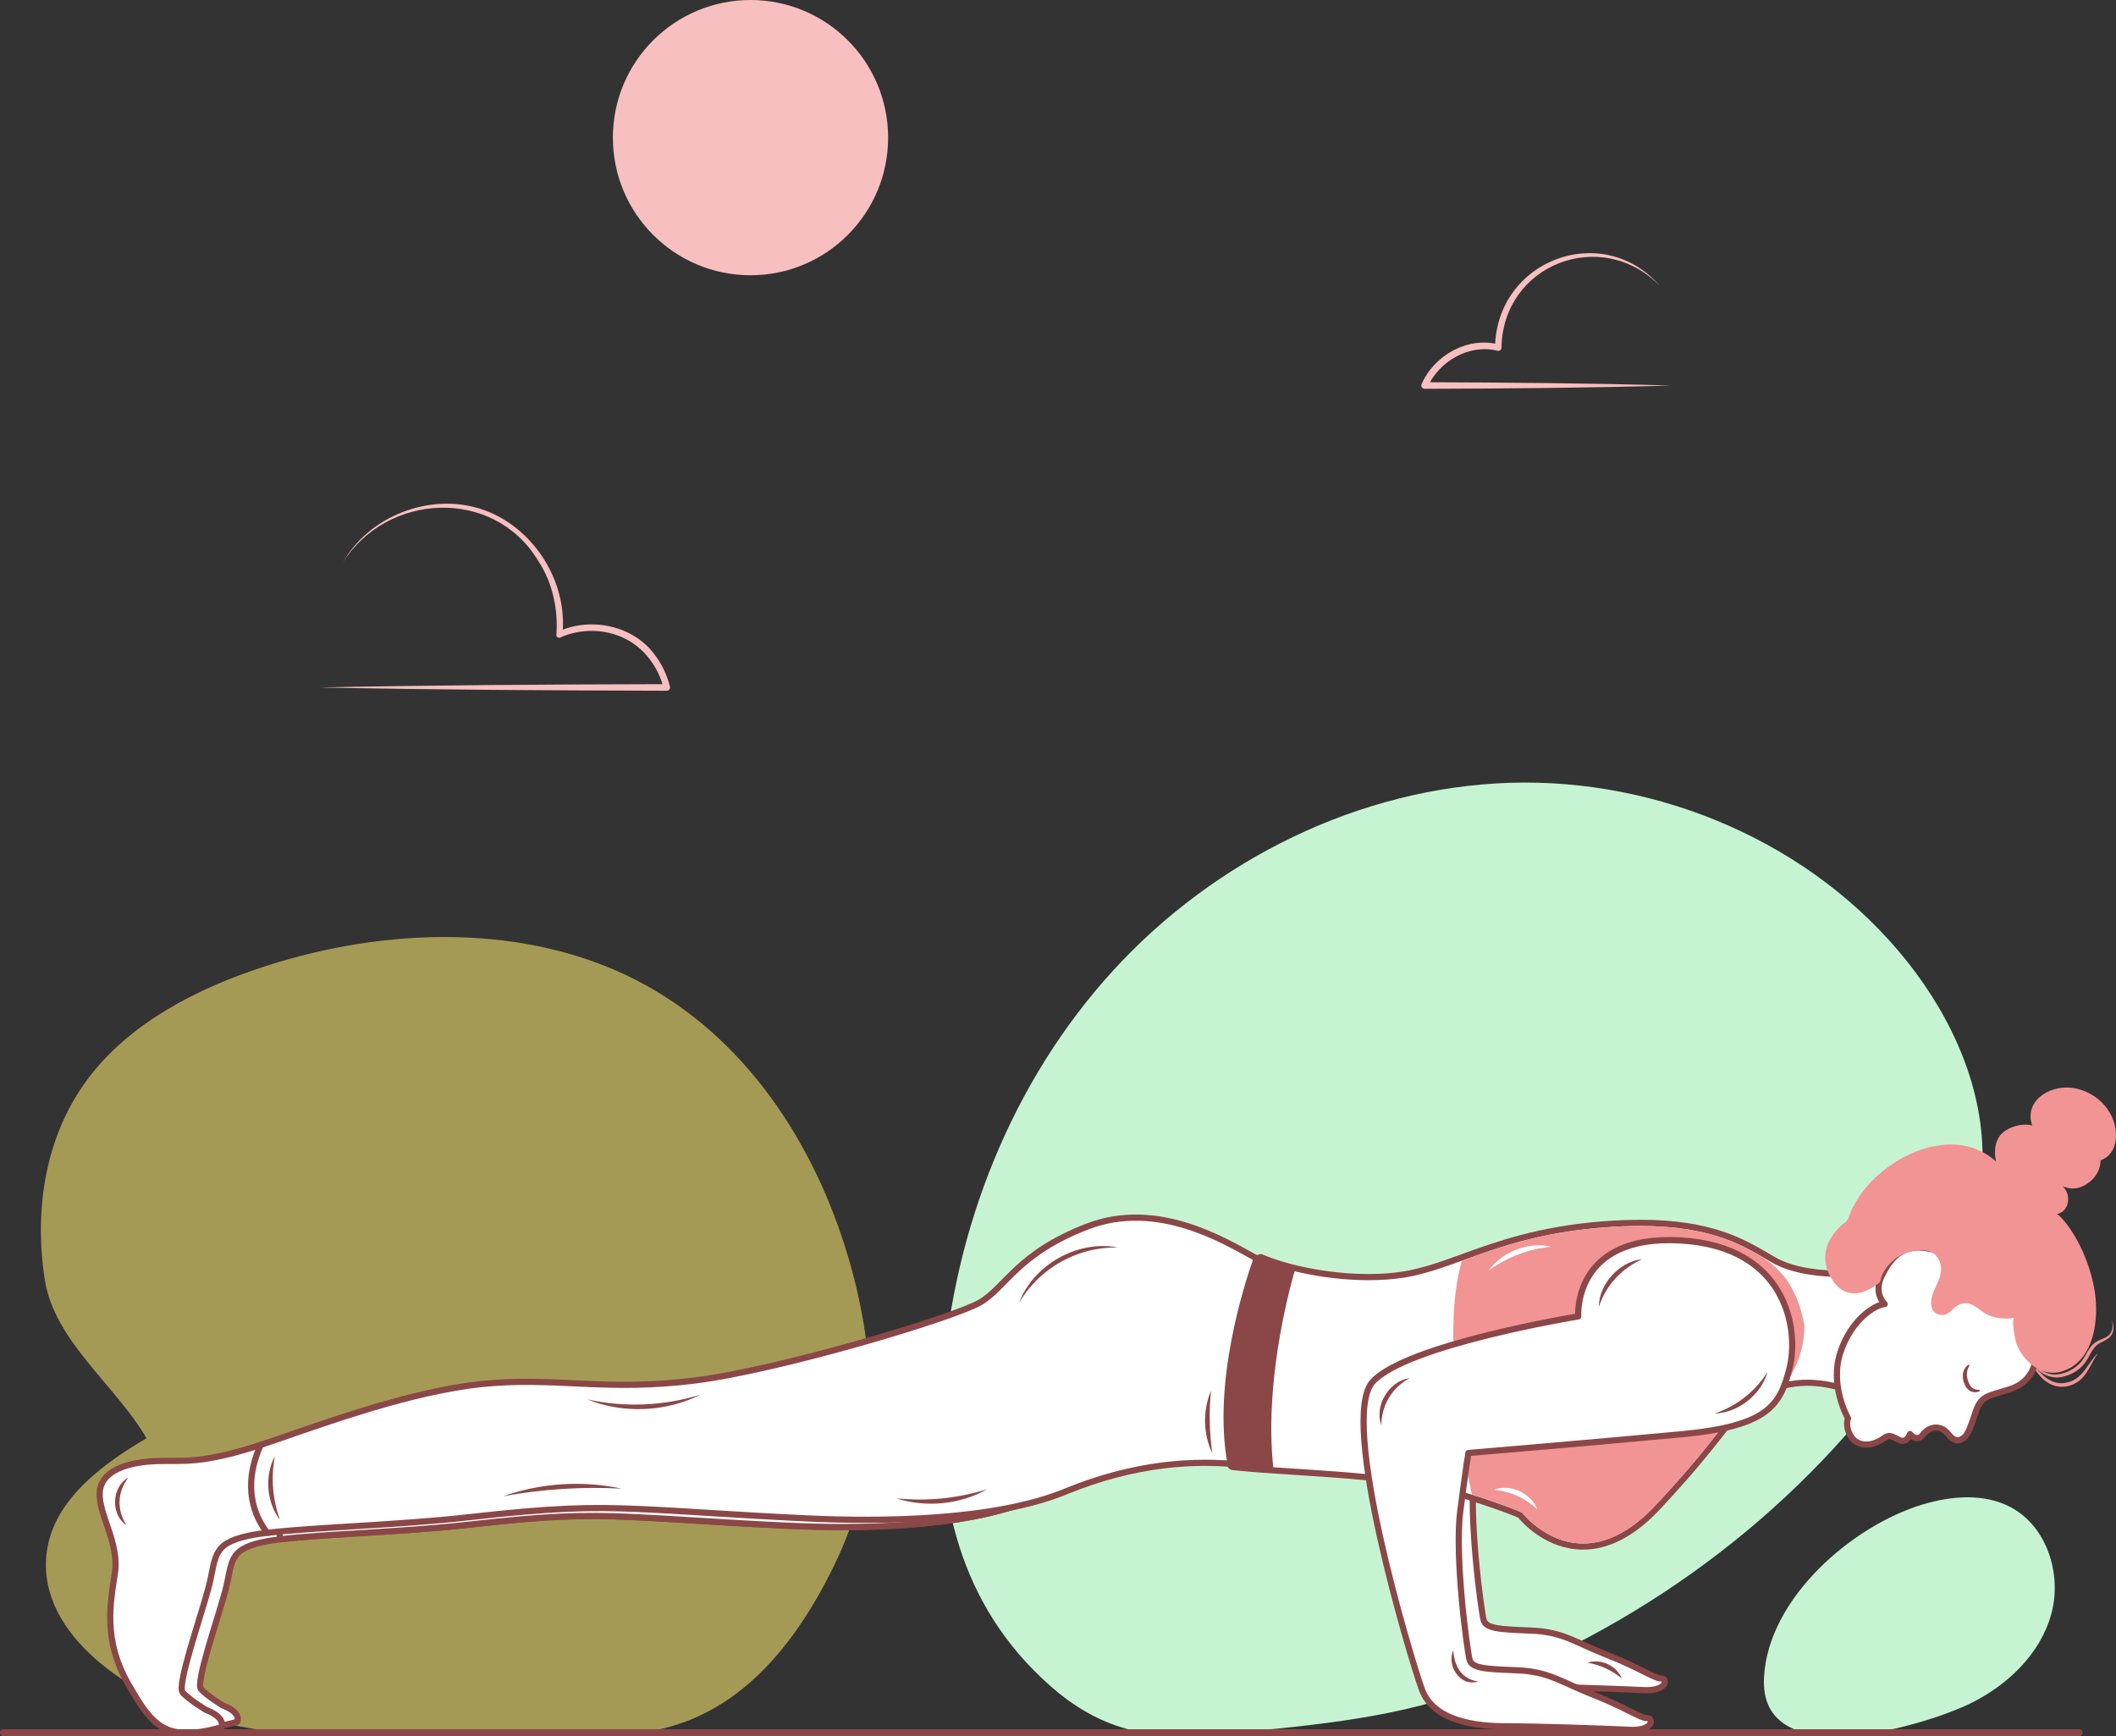 <svg xmlns="http://www.w3.org/2000/svg" viewBox="0 0 307.97 252.67" id="plank-yoga-pose"><rect x="0" y="0" width="307.97" height="252.67" fill="#333333" stroke="none"/><g><g><circle cx="109.23" cy="20.03" r="20.03" fill="#f7bfbf"></circle><path fill="#f7bfbf" d="M49.84 81.98c3.77-6.82 12.63-10.31 20.09-7.92 7.55 2.41 12.77 10.46 11.92 18.35 0 0-.65-.47-.65-.47 4.73-2.2 10.96-.93 14.09 3.35 1.05 1.38 1.81 2.98 2.22 4.65.08.3-.16.6-.46.59-16.82-.04-33.65-.13-50.47-.48 16.82-.34 33.65-.44 50.47-.48 0 0-.46.59-.46.59-.78-3.1-2.86-5.9-5.73-7.27-2.87-1.38-6.37-1.43-9.28-.12-.23.11-.5 0-.61-.23.3-3.79-.52-7.7-2.65-10.93-6.44-10.71-22.03-9.98-28.48.35h0zM241.53 41.55c-8.5-8.61-22.8-3.06-23 9.05 0 .3-.29.53-.58.45-4.08-1.04-8.49 1.51-10.17 5.26 0 0-.44-.68-.44-.68 11.94.04 23.88.13 35.83.48-11.94.35-23.88.44-35.83.48-.34 0-.58-.37-.44-.68 1.83-4.21 6.74-6.97 11.27-5.77 0 0-.58.45-.58.45.21-12.71 15.52-18.53 23.93-9.06h0z"></path><path fill="#a59a55" d="m89.56,252.37c-11.17,0-22.34.01-33.55.25-9.4.2-18.97-.14-27.89-3.13-9.89-3.32-23.48-12.29-21.18-24.42,1.37-7.23,8.44-12.25,14.38-15.75-4.42-7.64-13.39-14.11-14.79-23.02-1.59-10.08-.02-20.91,6.26-29.29,6.05-8.08,15.82-13.16,25.86-16.4,17.54-5.67,37.82-6.28,54.05,2.09,15.93,8.22,25.93,23.96,30.74,40.22,4.25,14.37,4.89,30.13-1.51,43.8-6.4,13.67-16.26,25.65-32.39,25.65Z"></path><path fill="#c6f4d2" d="M137.21 200.7c1.57-21.82 10.04-43.3 24.8-59.45 14.76-16.15 35.9-26.63 57.76-27.32s44.1 8.83 57.74 25.93c6.69 8.38 11.36 18.8 11.02 29.52-.35 10.97-5.84 21.13-12.29 30.01-15.61 21.47-37.94 37.81-62.87 46.81-11.38 4.11-24.3 5.11-36.38 6.22-9.87.91-17.02-.73-24.27-7.18-13.09-11.63-16.73-27.54-15.51-44.55zM279.84 218.96c4.19-1.26 8.92-1.65 12.79.39 5.32 2.82 7.53 9.83 5.9 15.63-1.62 5.8-6.39 10.32-11.8 12.96-6.98 3.4-30.73 10.35-29.99-3.81.6-11.55 12.83-22.07 23.09-25.17z"></path><g><g><path fill="#fff" stroke="#8b4747" stroke-linecap="round" stroke-linejoin="round" stroke-width=".9" d="m149.3,210.94c-2.62-4.05-5.54-7.92-7.8-12.19-1.02-1.93-2-4.23-3.29-6.21-3.59,2.09-27.45,9.24-39.07,10.68-11.65,1.44-18.03-.32-27.29.32-9.26.64-19.95,4.31-30,7.82-10.05,3.51-12.45,2.71-16.28,2.87-3.83.16-7.5,1.28-7.66,4.31-.16,3.03,2.71,6.86,2.07,11.01-.64,4.15-1.6,9.1,1.76,15,3.35,5.9,5.11,8.14,12.77,6.06,0,0,.8-1.28-2.07-2.39,0,0-2.39-1.44-3.19-2.39-.8-.96,2.39-10.05,3.51-14.2,1.12-4.15.32-6.06,5.43-7.18,5.11-1.12,18.83-1.28,30.16-2.55,11.33-1.28,16.44-1.44,23.46-1.12,7.02.32,12.61.8,22.82,1.28,10.21.48,25.53.32,35.27-3.67,1.08-.44,2.14-.84,3.19-1.2-1.21-2.1-2.44-4.2-3.77-6.24Z"></path><path fill="#fff" stroke="#8b4747" stroke-linecap="round" stroke-linejoin="round" stroke-width=".9" d="M149.3 210.94c-2.22-3.43-4.66-6.74-6.72-10.27-3.74.32-6.65.66-6.65.66 0 0-91.79 13.6-94.28 16.09-1.78 1.78-1.25 4.93-.8 6.6 6.29-.76 17.77-1.03 27.49-2.13 11.33-1.28 16.44-1.44 23.46-1.12 7.02.32 12.61.8 22.82 1.28 10.21.48 25.53.32 35.27-3.67 1.08-.44 2.14-.84 3.19-1.2-1.21-2.1-2.44-4.2-3.77-6.24zM215.76 205.69s18.19-1.53 30.94-2.72c.42-.04.82-.08 1.21-.12-6.33-5.43-12.52-11.02-18.72-16.59-6.49 1.2-23.41 4.7-27.37 9.07-4.93 5.44 5.44 39.94 7.14 44.7 1.7 4.76 7.99 5.44 12.41 5.44s14.45.34 17.85.51c3.4.17 3.57-1.7 2.55-1.7s-3.06-1.53-7.82-3.4c-4.76-1.87-6.46-3.4-11.22-3.57-4.76-.17-6.46-.34-6.8-1.53-.34-1.19-2.21-14.96-1.36-21.59.85-6.63 1.19-8.5 1.19-8.5z"></path><g><path fill="#fff" d="m230.43,225.08c-5.23,0-8.62-3.9-9.17-4.58-.61-.26-4.07-1.7-10.89-3.67-5.44-1.57-15.31-2.21-22.51-2.67-2.95-.19-5.5-.35-7.33-.55-.35-.04-.7-.07-1.06-.1-.23-.02-.41-.21-.41-.44-.02-2.8.04-5.14.19-7.37.3-4.32.85-8.73,1.64-13.13.26-1.46.66-2.93,1.04-4.35.43-1.59.88-3.24,1.13-4.87.02-.14.1-.26.23-.33.07-.04.14-.05.22-.05.06,0,.12.01.18.04,3.24,1.42,9.31,2.86,15.55,2.86,1.75,0,3.4-.12,4.9-.35,2.96-.45,5.68-1.44,8.83-2.58,5.16-1.87,11-4,20.27-4.73,1.91-.15,3.75-.23,5.45-.23,10.27,0,14.91,2.72,18.64,4.91l.82.48c3.05,1.76,7.37,2.02,9.68,2.02.89,0,1.44-.04,1.45-.04l7.21-2.19s.09-.02.13-.02c.18,0,.36.11.42.3l2.89,7.99c.06.15.02.32-.08.45l-9.35,10.71c-.09.1-.21.15-.34.15-.06,0-.13-.01-.19-.04-.03-.01-3.16-1.45-6.92-1.45-2.43,0-4.59.59-6.42,1.76-3.42,2.18-4.22,3.21-6.36,5.93-1.6,2.03-4.01,5.11-8.85,10.32-3.6,3.87-7.29,5.83-10.99,5.83Z"></path><path fill="#8b4747" d="m238.68,178.43c10.91,0,15.39,3.11,19.23,5.33,3.16,1.82,7.61,2.08,9.9,2.08.92,0,1.48-.04,1.48-.04l7.31-2.21,2.89,7.99-9.35,10.71s-3.19-1.49-7.1-1.49c-2.14,0-4.5.45-6.66,1.83-6.12,3.91-4.08,4.25-15.3,16.32-4,4.31-7.64,5.69-10.66,5.69-5.44,0-8.89-4.5-8.89-4.5,0,0-3.4-1.53-11.05-3.74-7.65-2.21-23.46-2.55-29.92-3.23-.35-.04-.71-.07-1.07-.1-.02-2.45.02-4.89.19-7.34.31-4.39.86-8.75,1.63-13.08.55-3.07,1.7-6.12,2.17-9.23,3.54,1.56,9.75,2.9,15.73,2.9,1.7,0,3.38-.11,4.97-.35,7.82-1.19,14.11-6.12,29.07-7.31,1.97-.16,3.76-.23,5.41-.23m0-.9c-1.72,0-3.56.08-5.49.23-9.33.74-15.46,2.97-20.39,4.76-3.12,1.13-5.82,2.11-8.74,2.56-1.49.23-3.11.34-4.84.34-6.17,0-12.17-1.42-15.37-2.82-.12-.05-.24-.08-.36-.08-.15,0-.3.04-.43.11-.24.13-.41.38-.45.65-.24,1.6-.69,3.24-1.12,4.82-.39,1.43-.79,2.91-1.05,4.39-.79,4.41-1.34,8.84-1.64,13.17-.16,2.24-.22,4.59-.2,7.41,0,.46.36.85.82.89.36.03.71.06,1.05.1,1.84.19,4.39.36,7.34.55,7.18.46,17.02,1.09,22.42,2.65,6.5,1.88,9.93,3.27,10.74,3.61.76.91,4.22,4.66,9.45,4.66,3.82,0,7.63-2.01,11.31-5.98,4.86-5.22,7.28-8.31,8.88-10.34,2.1-2.68,2.89-3.68,6.25-5.83,1.75-1.12,3.83-1.69,6.18-1.69,3.65,0,6.7,1.39,6.73,1.41.12.06.25.08.38.08.25,0,.5-.11.68-.31l9.35-10.71c.21-.25.28-.59.17-.9l-2.89-7.99c-.13-.36-.47-.59-.84-.59-.09,0-.17.01-.26.04l-7.21,2.18c-.19.01-.67.03-1.32.03-2.26,0-6.5-.25-9.46-1.96-.27-.15-.54-.31-.82-.48-3.78-2.21-8.47-4.97-18.86-4.97h0Z"></path></g><path fill="#fff" stroke="#8b4747" stroke-linecap="round" stroke-linejoin="round" stroke-width=".9" d="m39.4,222.53c-1.98-3.98-1.72-8.27-.82-12.45-9.51,3.17-12.02,2.41-15.91,2.57-4.08.17-7.99,1.36-8.16,4.59s2.89,7.31,2.21,11.73c-.68,4.42-1.7,9.69,1.87,15.98,3.57,6.29,5.44,8.67,13.6,6.46,0,0,.85-1.36-2.21-2.55,0,0-2.55-1.53-3.4-2.55-.85-1.02,2.55-10.71,3.74-15.13,1.19-4.42.34-6.46,5.78-7.65.93-.2,2.14-.38,3.56-.53-.09-.16-.17-.31-.26-.47Z"></path><path fill="#fff" stroke="#8b4747" stroke-linecap="round" stroke-linejoin="round" stroke-width=".9" d="m187.98,184.9c-2.27-.58-4.21-1.27-5.53-1.99-4.08-2.21-13.94-8.33-24.14-4.42-10.2,3.91-11.9,8.84-15.64,11.05-3.74,2.21-29.24,9.86-41.64,11.39-12.41,1.53-19.21-.34-29.07.34-9.86.68-21.25,4.59-31.96,8.33-.73.25-1.41.48-2.07.7-2.76,6.2-.83,10.48.97,12.79,6.69-.81,18.94-1.1,29.31-2.27,12.07-1.36,17.51-1.53,24.99-1.19,7.48.34,13.43.85,24.31,1.36,10.88.51,27.2.34,37.57-3.91,10.37-4.25,19.04-4.59,25.5-3.91,1.16.12,2.62.23,4.28.35-1.26-12.03,2.07-24.94,3.12-28.61Z"></path><path fill="#f29494" d="m254.3,181.72c-4.05-2.07-9.82-3.95-21.03-3.06-9.42.75-15.4,2.98-20.49,4.83-3.24,10.75.68,30.43,1.44,34.03,5.03,1.59,7.32,2.62,7.32,2.62,0,0,8.33,10.88,19.55-1.19,11.22-12.07,9.18-12.41,15.3-16.32,1.17-.75,2.4-1.22,3.62-1.5,1.14-1.48,2.54-4.33,2.62-8.08-1.37-8.04-5.8-9.89-8.33-11.33Z"></path><path fill="#fff" stroke="#8b4747" stroke-linecap="round" stroke-linejoin="round" stroke-width=".9" d="m229.7,191.58s-.85-11.9,14.79-11.05c15.64.85,17.34,13.09,15.98,18.53-1.36,5.44-3.06,8.5-15.81,9.69-12.75,1.19-30.94,2.72-30.94,2.72,0,0-.34,1.87-1.19,8.5-.85,6.63,1.02,20.4,1.36,21.59.34,1.19,2.04,1.36,6.8,1.53,4.76.17,6.46,1.7,11.22,3.57,4.76,1.87,6.8,3.4,7.82,3.4s.85,1.87-2.55,1.7c-3.4-.17-13.43-.51-17.85-.51s-10.71-.68-12.41-5.44c-1.7-4.76-12.07-39.26-7.14-44.7,4.93-5.44,29.92-9.52,29.92-9.52Z"></path><path fill="#8b4747" d="m182.5,182.94c-1.48,4.17-6,18.28-3.86,30.06.66.04,1.31.1,1.93.17,1.16.12,2.62.23,4.28.35-1.26-12.03,2.07-24.94,3.12-28.61-2.24-.57-4.15-1.26-5.47-1.96Z"></path><g><g><path fill="#f29494" d="m295.36,197.76s.04.05.12.15c.08.1.2.24.35.42.16.18.36.38.6.6.25.21.54.43.88.63.68.39,1.61.62,2.56.41.47-.1.95-.27,1.41-.51.46-.24.89-.53,1.26-.89.37-.35.67-.77.93-1.23.26-.46.52-.94.86-1.36.33-.43.78-.77,1.24-.94.44-.18.84-.33,1.16-.55.31-.22.51-.51.62-.81.11-.3.13-.58.12-.81-.01-.23-.05-.42-.08-.54-.04-.12-.06-.19-.06-.19,0,0,.03.06.08.18.05.12.12.3.16.54.04.24.06.54-.03.89-.07.34-.29.72-.63.99-.34.27-.77.46-1.17.67-.4.2-.74.49-1.03.87-.29.39-.51.85-.78,1.32-.27.48-.59.97-1.01,1.36-.84.79-1.89,1.28-2.95,1.47-.53.09-1.06.05-1.54-.07-.48-.12-.9-.32-1.25-.55-.35-.23-.63-.5-.86-.74-.23-.25-.41-.48-.55-.67-.14-.2-.24-.36-.3-.47-.07-.11-.1-.17-.1-.17Z"></path><path fill="#f29494" d="m305.31,197s-.12.18-.33.51c-.21.32-.45.81-.77,1.38-.32.57-.71,1.27-1.36,1.86-.32.3-.7.56-1.13.73-.21.09-.43.16-.66.23-.2.05-.46.1-.69.11-.47.04-.95-.02-1.39-.15-.44-.14-.84-.36-1.19-.61-.7-.51-1.19-1.13-1.57-1.68-.37-.55-.62-1.05-.8-1.39-.17-.35-.25-.55-.25-.55,0,0,.12.18.34.5.21.32.53.77.94,1.27.41.5.93,1.05,1.6,1.48.65.44,1.46.69,2.28.61.21-.02.38-.05.6-.11.19-.05.39-.11.58-.19.38-.15.71-.37,1.01-.62.6-.5,1.02-1.13,1.4-1.67.37-.54.71-.98.96-1.28.12-.15.23-.25.3-.33.07-.07.11-.11.11-.11Z"></path></g><g><path fill="#fff" stroke="#8b4747" stroke-linecap="round" stroke-linejoin="round" stroke-width=".9" d="m296.11,198.58s-.44,2.56-3.52,3.59c-3.08,1.03-4.21.82-5.03,3.28-.82,2.46-1.25,3.65-1.96,3.93,0,0-.86.86-2-.61-1.14-1.47-2.85-1.27-3.92.26,0,0-.8.78-1.69-.32,0,0-.43,1.29-1.38.94-.95-.36-1.47-1.04-2.41-.34-.82.61-2.42,1.37-3.88.63-1.12-.57-1.78-2.34-1.36-3.53,0,0-2.72-4.74-1.1-9.6,1.62-4.86,5.08-6.9,6.44-7.02,0,0-1.7-1.54-.41-4.15,1.29-2.61,2.7-3.86,4.88-4.06,2.18-.19,4.49.91,4.74,1.58.26.67,1.21,2.65,1.21,2.65l6.74,2.85,3.33,3.6,1.31,6.3Z"></path><path fill="#f29494" d="M293.24 191.79c-.61.1.11 3.41.21 3.69.94 2.61 3.73 5.03 6.65 4.12 4.4-1.36 5.29-6.76 4.89-10.73-.38-3.8-2.22-8.49-4.75-11.39-1.27-1.46-3.1-2.19-4.69-3.22-2.03-1.31-3.18-3.53-4.93-5.13-6.17-5.65-15.98-1.01-19.98 4.97-.39.59-.75 1.19-1.08 1.81-.22.41-.55 1.68-.91 1.92 0 0-4.88 3.27-2.2 8.06 2.68 4.78 7.08.77 7.09.76.16-.15.26-.79.35-1 .38-.84.93-1.57 1.62-2.18 1.83-1.62 6.15-2.69 6.93.58.54 2.29-2.01 4.18-1.23 6.44.28.83 1.49 1.11 2.15.75.41-.22.72-.58 1.07-.88 1.48-1.29 2.69-.56 3.93.41 1.35 1.06 3.22 1.31 4.87 1.04zM305.72 168.86s2.41-.59 2.24-3.95c-.17-3.45-3.13-6.24-6.54-6.6-3.35-.35-7.06 2.12-5.53 5.82 1.41 3.41 9.83 4.72 9.83 4.72z"></path><path fill="#f29494" d="m299.29,176.68c.89-.06,1.52-.81,1.67-1.66.36-1.98-1.36-2.92-2.57-4.1-.68-.67-1.12-1.56-1.27-2.49-.15-.94.34-1.83.23-2.77-.38-3.09-5.21-2.09-6.39-.21-.83,1.32-.74,3.06-.15,4.51,1.25,3.03,4.01,5.63,7.16,6.55.42.12.88.21,1.31.18Z"></path><path fill="#f29494" d="m300.39,172.72c.83.32,1.73.37,2.68-.05,2.03-.91,3.27-3.1,2.33-5.24-.62-1.42-1.66-2.66-3.06-3.36-1.15-.57-2.75-.91-3.96-.34-2.44,1.13-2.46,5.1-.79,6.89.79.85,1.74,1.69,2.8,2.1Z"></path><path fill="#8b4747" stroke="#8b4747" stroke-miterlimit="10" stroke-width=".22" d="m288.11,202.36s-.07.05-.21.09c-.14.05-.36.09-.62.06-.13-.02-.28-.06-.42-.13-.14-.07-.28-.17-.4-.29-.12-.12-.23-.26-.31-.42-.09-.17-.14-.29-.21-.47-.06-.17-.1-.34-.13-.51-.03-.17-.03-.34-.03-.5,0-.33.1-.63.22-.86.12-.23.27-.4.38-.49.11-.1.2-.12.19-.13,0,0-.23.26-.34.71-.12.44-.09,1.07.12,1.63.04.13.12.31.17.42.07.13.13.25.22.36.08.1.17.2.28.27.1.07.21.13.31.17.21.08.41.1.55.1.14,0,.22,0,.22,0Z"></path></g></g></g><path fill="#8b4747" d="M85.48 203.67c5.46 1.2 11.13.96 16.47-.69-5.03 2.54-11.25 2.8-16.47.69h0zM39.99 211.96c-.56 3.16-.32 6.2.74 9.23-1.94-2.56-2.24-6.39-.74-9.23h0zM73.22 217.77c5.49-1.94 11.58-2.34 17.27-1.11-5.8-.31-11.57.06-17.27 1.11h0zM130.47 218.07c4.49.45 8.87.01 13.19-1.32-3.92 2.22-8.9 2.71-13.19 1.32h0zM232.69 190.21c.05-3.37 2.98-6.59 6.33-6.95-3.03 1.36-5.27 3.8-6.33 6.95h0zM231.06 241.99c1.86-.66 4.24.43 4.96 2.27-1.53-1.22-3.04-1.91-4.96-2.27h0zM148.33 189.59c2.09-5.54 8.53-9.15 14.35-8.04-1.46-.01-2.9.15-4.29.51-4.19 1.06-7.86 3.8-10.06 7.53h0zM176.25 202.43c-.3 3.08-.23 5.99.19 9.06-1.34-2.78-1.4-6.22-.19-9.06h0zM201.04 207.41c-1.04-2.84 1.11-6.42 4.11-6.83-2.57 1.42-4.06 3.9-4.11 6.83h0zM257.25 199.69c-.93 3.31-4.26 5.92-7.7 6.04 3.23-1.11 5.85-3.16 7.7-6.04h0zM211.51 240.18c.15 2.26 1.21 4.25 3.64 4.53-2.61.88-4.63-2.28-3.64-4.53h0zM18.41 221.98c-2.34-1.52-2.18-5.59.27-6.93-1.61 2.1-1.71 4.71-.27 6.93h0z"></path><path fill="#fff" d="M216.67 184.91c1.97-2.76 5.79-4.22 9.1-3.46-3.37.35-6.35 1.48-9.1 3.46h0zM217.41 216.82c2.36-.91 5.45.48 6.33 2.85-1.82-1.69-3.85-2.61-6.33-2.85h0z"></path></g><line x1="302.62" x2=".5" y1="252.17" y2="252.17" fill="none" stroke="#8b4747" stroke-linecap="round" stroke-linejoin="round"></line></g></g></svg>